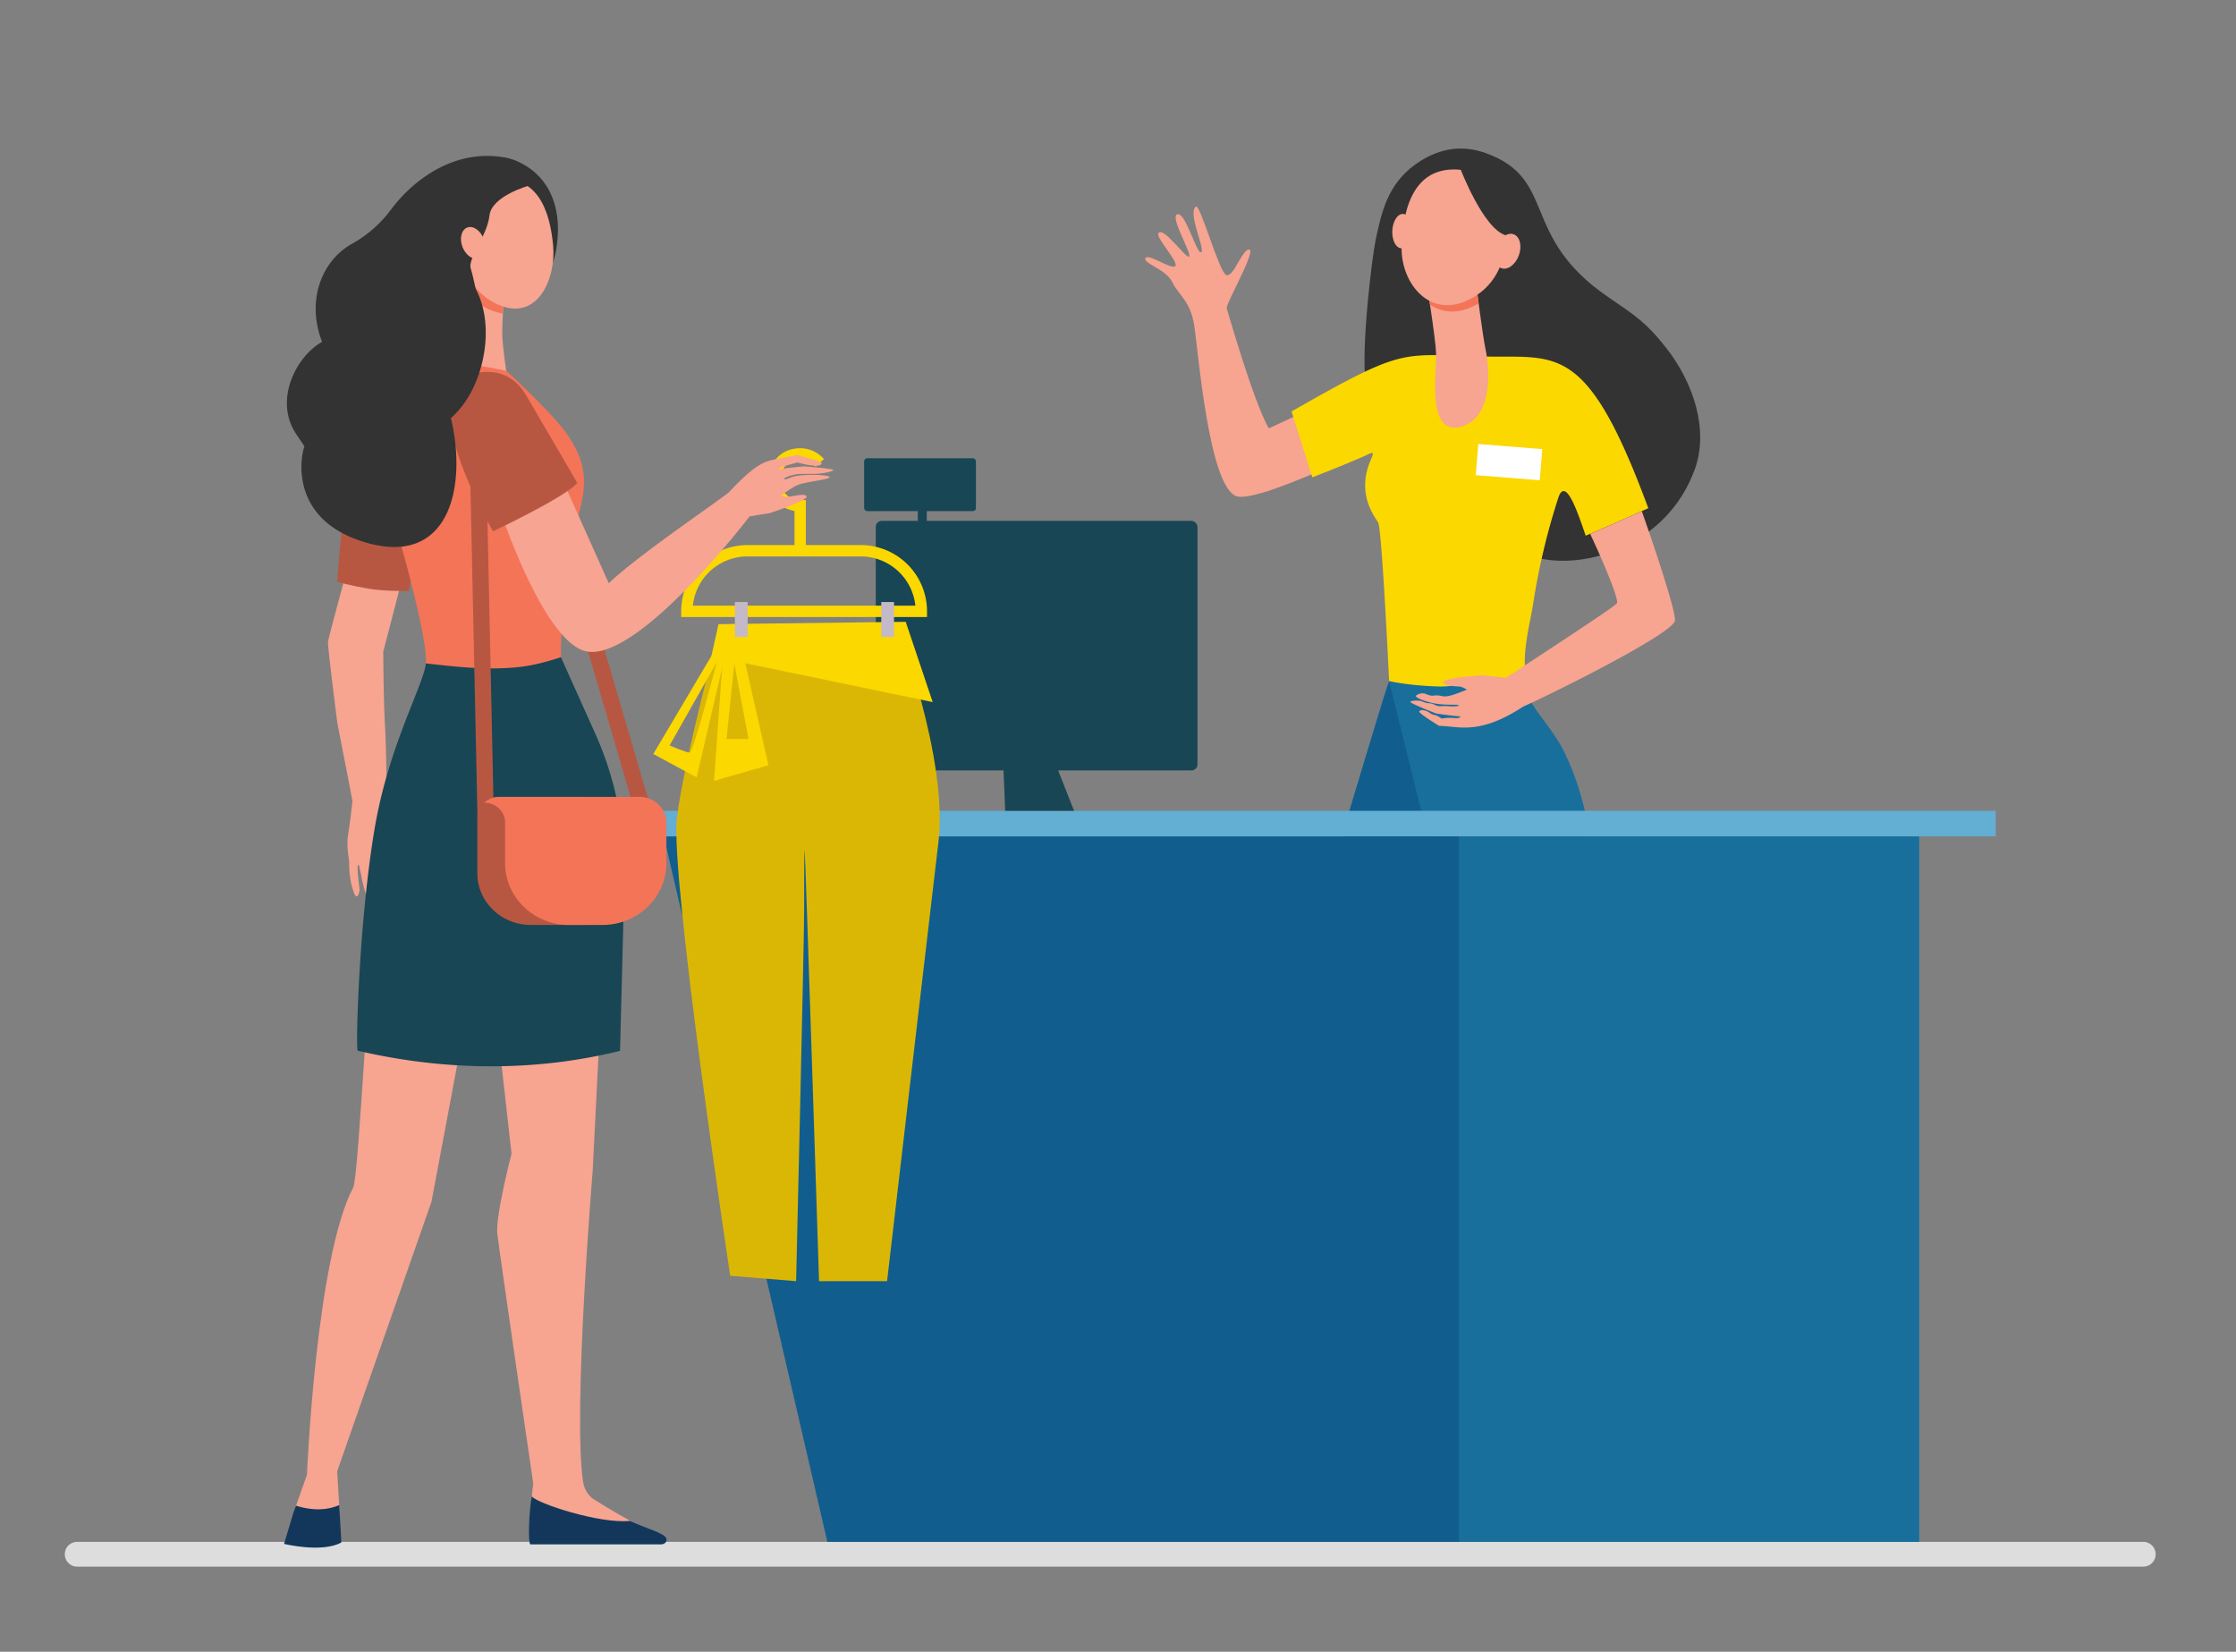 <svg id="Layer_1" data-name="Layer 1" xmlns="http://www.w3.org/2000/svg" viewBox="0 0 2036 1504"><rect x="0" y="0" width="2036" height="1504" fill="#808080" stroke="none"/><defs><style>.cls-1{fill:#ddd;}.cls-2{fill:#f7a491;}.cls-3{fill:#3c8f7c;}.cls-4{fill:#115e8e;}.cls-5{fill:#186f9b;}.cls-6{fill:#333;}.cls-7{fill:#fbd800;}.cls-8{fill:#f47458;}.cls-9{fill:#fff;}.cls-10{fill:#63aed3;}.cls-11{fill:#184655;}.cls-12{fill:#dbb705;}.cls-13{fill:#c4b9c7;}.cls-14{fill:#b75742;}.cls-15{fill:#13375b;}.cls-16{fill:#f8a492;}</style></defs><title>login</title><path class="cls-1" d="M1951.55,1426.49H70.27A11.29,11.29,0,0,1,59,1415.2h0a11.29,11.29,0,0,1,11.29-11.29H1951.55a11.29,11.29,0,0,1,11.29,11.29h0A11.29,11.29,0,0,1,1951.55,1426.49Z"/><path class="cls-2" d="M1234.77,1330.29c1.38-9.91-1.72-27-9.46-53.63,15.32,0,28.2-6.76,43.86-6.53,4.28,25.08,10.9,66.27,10.9,66.27l.71,32.56-109,.82s.91.47,33-19.9C1207.19,1348.37,1233.44,1339.87,1234.77,1330.29Z"/><path class="cls-3" d="M1281.31,1377.32H1168.77c-4.16-.38-5.17-3.78-3.73-5.88,3-4.32,24.92-14.7,39.68-21.59,25.88,2.73,71.38-8,75.46-14C1287.28,1355.8,1283.62,1376.81,1281.31,1377.32Z"/><path class="cls-2" d="M1370.58,1330.29c1.38-9.91,3.72-22.32.29-55.37,15.32,0,29.9-2.85,45.56-2.61,0,25.8-.54,64.09-.54,64.09l.71,32.56-109,.82s.91.47,33-19.9C1343,1348.37,1369.25,1339.87,1370.58,1330.29Z"/><path class="cls-3" d="M1417.11,1377.32H1304.57c-4.16-.38-5.18-3.78-3.73-5.88,3-4.32,24.92-14.7,39.68-21.59,25.88,2.73,71.38-8,75.46-14C1423.08,1355.8,1419.43,1376.81,1417.11,1377.32Z"/><path class="cls-2" d="M1291.35,386.08l-41-43.39s-43.9,24.21-95.06,47.34c-14.07-24.56-37-105.33-38.26-109.18s26.89-52.39,20.6-53.6-14.46,25.91-21.11,23.16-23.75-65.69-27.75-62.25c-7.49,6.43,9,39.15,5,41.53s-14-36.27-21.59-34.62,12.88,35.19,10.63,38.41-23.67-28.24-28.1-21c-2.4,4,19.76,27.4,15.21,30s-24.54-12.14-26.92-7.36,18.64,9.77,24.48,21.87,16.45,16.81,20,39.7,13.15,145.19,38,155C1147.2,460.34,1291.35,386.08,1291.35,386.08Z"/><path class="cls-4" d="M1264.86,620.12l33.25,18.6,67.6,103.66-120.89,285.38s13.61,42.91,18.05,64.36c4.64,22.44,16,215,16,215l-51.57.87s-49-205-57.28-271.51c-10.07-80.79,51.26-273.2,51.26-273.2,11.44-39.26,36.1-120,36.1-120S1263.44,623.56,1264.86,620.12Z"/><path class="cls-5" d="M1380.61,581.18s-3.44,24.39,10.32,52.2c8.38,17,22.86,30.25,33.23,51,19.63,39.31,30.28,95.14,22.92,131,0,0-40.58,155.41-39,212.2.59,20.95,7.76,58.68,12.34,84.19,4.05,22.55,5.42,192.66,5.42,192.66l-57.59-1.74-44.1-274.41-18.65-243.92-40.68-164.29Z"/><path class="cls-6" d="M1252.58,218.66c5.32-25.19,10.81-50.47,35.76-68.62,20.19-14.68,41.9-18.88,64.9-10.51,65.19,23.71,30.13,75.6,111,130.9,25.14,17.19,34.68,23.18,52.72,46.08,25.25,32.05,39.05,75.06,26.36,110.47-26.25,73.22-107.58,94.38-150.13,78.85C1314,476.93,1248,376.2,1243.65,348.71,1239,319.29,1249.15,234.87,1252.58,218.66Z"/><path class="cls-7" d="M1246.54,413.34c-18.35,8.51-51.59,21.28-51.59,21.28l-18.91-60c106.88-61,98.49-51.14,178.71-49.94,64.08.92,90.94-11.36,146.12,138.06,0,0-42,18.93-57,25-6.47-18.47-18.16-55.3-25-34.3a612.62,612.62,0,0,0-22.9,96.73c-3.21,19.55-10.2,44.57-6.53,64.48,0,0-43.64,9-77,10.48a1.43,1.43,0,0,1-.29,0c-16.11-.41-32.6-1.84-47.29-5,0,0-6.53-138.6-10-144.38-3.87-6.4-20.2-27.09-6.3-58C1251,412.22,1250.32,411.58,1246.54,413.34Z"/><path class="cls-2" d="M1344.7,263s5.11,41.33,8.11,55.69c3.15,15,7.88,62.3-23.16,70s-21.45-51.45-22-66.72-9.31-68.51-9.31-68.51Z"/><path class="cls-8" d="M1346.39,276.19c-.32.19-.61.39-.93.58-17.16,9.87-32.09,8.31-43.3.63-2-13.21-3.78-24-3.78-24L1344.7,263S1345.38,268.51,1346.39,276.19Z"/><path class="cls-2" d="M1335.37,155.36A53.13,53.13,0,0,1,1364,178.61c10.49,18.12,15.72,70.16-22.89,92.36s-66-13.37-64.85-46.66S1286.72,147,1335.37,155.36Z"/><path class="cls-2" d="M1267.77,210c-.43,8.65,3.26,15.87,8.24,16.12s9.37-6.56,9.79-15.21-3.26-15.87-8.24-16.12S1268.2,201.38,1267.77,210Z"/><path class="cls-6" d="M1329.9,154s20.82,54.43,41.19,60.23,18.75,32.57,18.75,32.57,2.61-61.88-16-77.05S1329.9,154,1329.9,154Z"/><path class="cls-2" d="M1362.35,224.87c-3.14,8.51-1.08,17.15,4.6,19.3s12.84-3,16-11.51,1.08-17.15-4.6-19.29S1365.5,216.36,1362.35,224.87Z"/><path class="cls-2" d="M1326.76,653.91c-.76.1-4.16-.34-6.94-.28a53,53,0,0,0-7.22.66,20.4,20.4,0,0,0-4.4-2.66c-1.2-.55-3.16-.76-4.5-1.38s-2.55-1.83-3.85-2.42c-3.4-1.48-6.53-1.83-7.56,0-.86,1.48,18.08,13.1,18.08,13.1,17.54.1,35.9,9.07,76.53-17.52,23.21-10.17,135.91-66,138.18-78.17,1.27-6.83-16-59.69-30.15-99.83-10.9,4.9-34.07,15.24-47,20.69,11.89,25.28,25.92,58.8,24.44,62.9-.38,1.07-1.79,3-78,53-1.93,1.24-3.88,2.55-5.88,3.86q-8,5.28-17.19,11.24l-21.73-2.28s-34.42,2.38-35.45,6.31c-.45,1.79,2.41,2.69,5.91,3.21h.1l1.54.21h.07c3.78.45,7.77.52,8.73.86a22.64,22.64,0,0,1,5.19,2.55c-21.45,8.79-19.8,5.66-26.92,5.21-1.79-.14-3.68.38-5.37.24-2.89-.24-5.19-2-7.42-2.1a9.66,9.66,0,0,0-6.5,2c-.76.76.65,1.86,3.4,3.1,16.57,7.21,30.29,4.45,34.69,5.52,3,.72-2.44,1.83-10.86.93-2.1-.21-4.85.55-7.63-.1-1.86-.41-3.54-1.62-5.36-2.07s-3.4-.38-4.81-.66c-1.86-.34-4.43-1.76-5.91-1.93-5.5-.62-8.18.34-8.8.86-1.27,1.14,23.72,10.76,23.72,10.76s17.22,2.48,21.07,2.48C1329,652.19,1331.27,653.22,1326.76,653.91Z"/><rect class="cls-9" x="1354.52" y="394.46" width="28.36" height="58.29" transform="matrix(0.08, -1, 1, 0.08, 840.94, 1755.61)"/><polygon class="cls-4" points="1329.84 1403.91 753.36 1403.91 604.46 761.52 1329.84 761.52 1329.84 1403.91"/><rect class="cls-5" x="1328.35" y="761.52" width="419.2" height="642.39"/><rect class="cls-10" x="522.17" y="738.28" width="1295.07" height="23.24"/><polygon class="cls-11" points="909.82 604.68 915.28 738.27 977.98 738.27 928.29 611.95 909.82 604.68"/><rect class="cls-11" x="797.43" y="474.27" width="292.94" height="227.21" rx="5.45" ry="5.45"/><rect class="cls-11" x="786.85" y="417.25" width="101.78" height="48.14" rx="2.73" ry="2.73"/><rect class="cls-11" x="835.7" y="450.76" width="8.18" height="29.99"/><path class="cls-12" d="M817.26,571H655.52s-32.67,120.66-39.14,173.71,48.52,416.92,48.52,416.92l60,4.9s7.32-309.25,7.32-337.71,0-54.47.49-54.47,13.09,392.18,13.09,392.18h61.92s37.71-323.48,46.77-399.82S817.26,571,817.26,571Z"/><polygon class="cls-7" points="824.7 566.18 849.28 639.28 647.73 597.48 654.23 568.31 824.7 566.18"/><path class="cls-7" d="M650.2,711l49.49-14.24-22-97-19.09-7.12Zm11.32-38.17,7.12-68.58,12.94,68.58Z"/><path class="cls-7" d="M594.86,686.51l39.46,21.35,26.85-115.23-8.41-3.81ZM628,685.22c-3.39,0-18.28-6.47-18.28-6.47l43-76S631.4,685.22,628,685.22Z"/><path class="cls-7" d="M620.26,556.63v5.18H844.11v-5.18a60.39,60.39,0,0,0-60.33-60.33h-50V455.36h-5.18a18.46,18.46,0,0,1-18.44-18.44c0-17,21.18-24.9,32.34-12.11l7.8-6.81a28.8,28.8,0,0,0-21.7-9.87c-34.91,0-39.43,50.87-5.18,57.11V496.3H680.58A60.39,60.39,0,0,0,620.26,556.63Zm10.62-5.18a50,50,0,0,1,49.71-44.8H783.78a50.05,50.05,0,0,1,49.71,44.8Z"/><rect class="cls-13" x="802.45" y="548.16" width="11.62" height="31.82" transform="translate(1616.51 1128.14) rotate(180)"/><rect class="cls-13" x="669.14" y="548.16" width="11.62" height="31.82" transform="translate(1349.89 1128.14) rotate(180)"/><path class="cls-2" d="M371.25,813.49s-2.89-7-3.66-9.41c-.91-2.82-2.95-11.46-2.95-11.46S359,762.2,361.34,762s6.33,4.47,7.36,6.23,2.41,3.72,3.44,5.48,3.23,2.47,5.58,1.38-.18-9-1.61-11.51c-4.47-8-20.84-26.89-22.48-29-1.94-2.46-1.73-57-3.19-75.65h0c-1.45-30.65-1.35-62.23-1.49-65.48L382.1,466,338.61,436.1S299.77,577,298.66,584.28c-.53,3.46,8.51,74.24,8.54,74.24,6.72,34.58,12.73,65,13.71,70.93,0,0-1.94,18.36-3.89,30s1.07,23.07,1,26.42a73.66,73.66,0,0,0,3.73,25.49c3.87,11.62,5.73-1.19,5.73-1.19s-3.15-22.83-1.24-22.78c1.47,0,2.43,12.61,6.57,25.51,1.06,3.32,2.13,6.59,3.13,9.58,2.63,7.86,8.39,8.49,7-.19a79.86,79.86,0,0,0-2.63-11.64c-1.3-3.79-1.22-7.7-1.8-11.06-1.16-6.67-2.09-11.51-1.78-11.41s1.14-1.36,2.38,2.12c1.5,4.19,2.62,13.8,5.32,19.79,1.53,3.4,4.27,10.69,4.27,10.69s5.79,11.34,6.54,11.18c4.05-.88,2.32-10.17-.39-14.51-.24-3.64-3.35-11.23-3.35-11.23s-2.71-16.77-.26-17.21c2-.36,16.54,38.48,20.53,37.32C375.07,825.37,371.25,813.49,371.25,813.49Z"/><path class="cls-14" d="M372.4,538.19s-23.54.16-36.48-2.1c-17.23-3-28.81-6.26-28.81-6.26S311.2,453.22,325,404.71c5.72-20,13.31-30.56,25.81-34.94.08,0,30.4,12.56,37.07,54.43C389.48,434,372.4,538.19,372.4,538.19Z"/><path class="cls-2" d="M435.69,782.48l30.07,268s-14.7,56.69-12.93,72.79,32.69,227.35,32.69,227.35l-1.3,11.85,0,35H598.95s-24.36-10.88-58.43-32.39c-2.52-1.59-8.33-6.66-9.74-16.77-9.1-65.11,8.9-282.3,8.9-282.3l14.18-282.71Z"/><path class="cls-2" d="M343.46,838.86C337,840.5,327,1071,321.63,1081.19c-34,64.76-42.12,261.65-42.12,261.65l-10.15,28.65-6.8,30.73s28.62,8.52,46.44-1.3l-.15-30.36-1.81-31,85.85-245.29,47-250.2Z"/><path class="cls-8" d="M514.2,392.41c-13.85-18.88-71-73.56-77.33-73.45-18.5.32-79.24.35-91.12,6.36l.57,104.1c1.94,8.74,43.87,144.84,41.43,174.63l.29.28c35.14,33.84,90.57,31.18,122.71-5.89h0s-.14-41.29,4.81-78.95C523.31,460.5,548.6,439.3,514.2,392.41Z"/><path class="cls-11" d="M564.58,956.84l4.08-159a306.21,306.21,0,0,0-26.89-130.41l-31-69c-12.55,4-24.38,7.37-37.57,8.85-28.69,3.21-56.9,0-85.43-3.24a21.27,21.27,0,0,1-.39,2.81c-5.18,23.42-34,75.63-46.16,147-13.79,81-17.39,193.31-15.67,202.81C405.39,975.31,487.24,975.92,564.58,956.84Z"/><path class="cls-2" d="M418.25,260.36s1.6,38.41-1.86,53S408.32,329,438,333.42c11.67,1.74,22.91,4.34,22.91,4.34s-3-21.38-3.51-30.41c-.76-14.86,3.43-60.77,3.43-60.77Z"/><path class="cls-8" d="M440.86,279.48a53.24,53.24,0,0,0,17.08,6c1-18.13,2.91-38.94,2.91-38.94l-40.64,13.15A53.27,53.27,0,0,0,440.86,279.48Z"/><path class="cls-15" d="M308.86,1370.42c-15.67,7-32.54,2.76-39.33.54l-2.25,6.05-8.64,28.74s34.39,8.51,52.21-1.3Z"/><path class="cls-15" d="M483,1406.2H602.31c4.41-.4,5.49-4,4-6.21-3.15-4.56-17.07-7.91-32.71-15.18-27.44,2.88-85-16-89.35-22.36C481.7,1375.16,480.55,1405.66,483,1406.2Z"/><path class="cls-14" d="M434.63,745.06v50c0,26,21.77,47.11,48.63,47.11h50V725.56H454.76a20.38,20.38,0,0,0-13.86,5.37A19.11,19.11,0,0,0,434.63,745.06Z"/><path class="cls-14" d="M434.85,746.92l14.86-.3-8.37-391.38c15.57,2.79,28.61,14,33,29.08L577.73,737.75l14.3-3.92L488.66,380.4c-6.93-23.68-29.51-40.23-54.92-40.23h-7.58Z"/><path class="cls-16" d="M515.25,443.83l39.06,87.25c24.8-23.89,92.82-70,109.21-82.62,21.68-23.35,30.92-27.57,39.3-29.56,4.5-1.07,23.59-4.52,23.59-4.52s22.22,6,21.82,7.53c-1.35,5.26-22.1-.83-22.1-.83s-12.22,3.26-13.93,4c-4.26,1.78-1.67,2.14-1.67,2.14,3.83-1,21.27-2.55,21.27-2.55s28,2.05,27.09,3.44c-.55.82-5.29,2.49-14.3,3.21-5.5.44-14.58-.2-19.49.55-8.61,1.32-13.29,4.63-10.14,4.54,2.3-.06,5-2.15,10.16-3,12.57-2,31.41-.83,30.2,1.27-1.07,1.84-14.87,3.12-26.33,6-5,1.24-12.95,7.06-18,10.71a23.43,23.43,0,0,0,5.91,1.07c2.21.12,17.33-4.11,17.49-.21s-33.32,14.9-33.32,14.9l-18,2.92-.86.53v0S583.63,599.72,535.51,593.39c-41-5.39-84-139-83.21-138.57Z"/><path class="cls-14" d="M411.66,369.85c-8.59,35.28,37.23,113.93,37.23,113.93s65.29-30.72,76.76-44c0,0-44.35-76.32-47.26-81-13.16-21-31-21-42.68-19.66C426.37,340.31,411.66,369.85,411.66,369.85Z"/><path class="cls-6" d="M410.6,380.67c30.21-26.29,41.61-84.27,21.9-118.81,13.69-17.76,22.46-14.6,19.41-36.69-6-43.59,54.82-69.84,9.37-81.43-45.93-9.18-84.12,18.95-105.13,46.89a111.2,111.2,0,0,1-35.24,31.13c-27.74,15.17-42.37,51.56-27.64,89.5-22.21,12.43-41.61,48.36-26.91,78.19,3.53,7.16,10.66,15.54,10.88,17.6-.42-2.53-20.69,64,55,86.67C409.5,516.84,425.41,442.9,410.6,380.67Z"/><ellipse class="cls-2" cx="447.18" cy="223.54" rx="8.02" ry="17.35"/><path class="cls-8" d="M440.9,730.92h.33c10.32,0,18.69,8.11,18.69,18.1v36.81c0,31.13,26.06,56.38,58.2,56.38h30.46c32.14,0,58.2-25.24,58.2-56.37V749.21c0-13.06-10.93-23.65-24.42-23.65H454.76A20.38,20.38,0,0,0,440.9,730.92Z"/><path class="cls-6" d="M388.5,189.52C379.56,226.3,428,253,466.29,254c24.91.64,36.36-1.92,40.38-28.09,6.53-42.45-11-68.33-35.59-79C439.37,133,395.88,159.19,388.5,189.52Z"/><path class="cls-2" d="M444.79,164.78S427.94,170.44,419,187.4s-4.52,71.29,32.85,89.2,54.54-22.77,51.83-52.79S490.11,154.52,444.79,164.78Z"/><path class="cls-6" d="M405.68,228.51c-5.53-28.08-3.36-49.35,16.64-59.63s37.1-20.46,55-2l4,2.27s-33.78,9.31-35.66,27.2-19.84,39.15-17.08,47.94,6,26.31,6,26.31l-7.4-6.06S411.21,256.59,405.68,228.51Z"/><path class="cls-2" d="M440.5,217.77c2.79,7.75.68,15.54-4.71,17.39s-12-2.94-14.82-10.69-.68-15.54,4.71-17.38S437.71,210,440.5,217.77Z"/></svg>